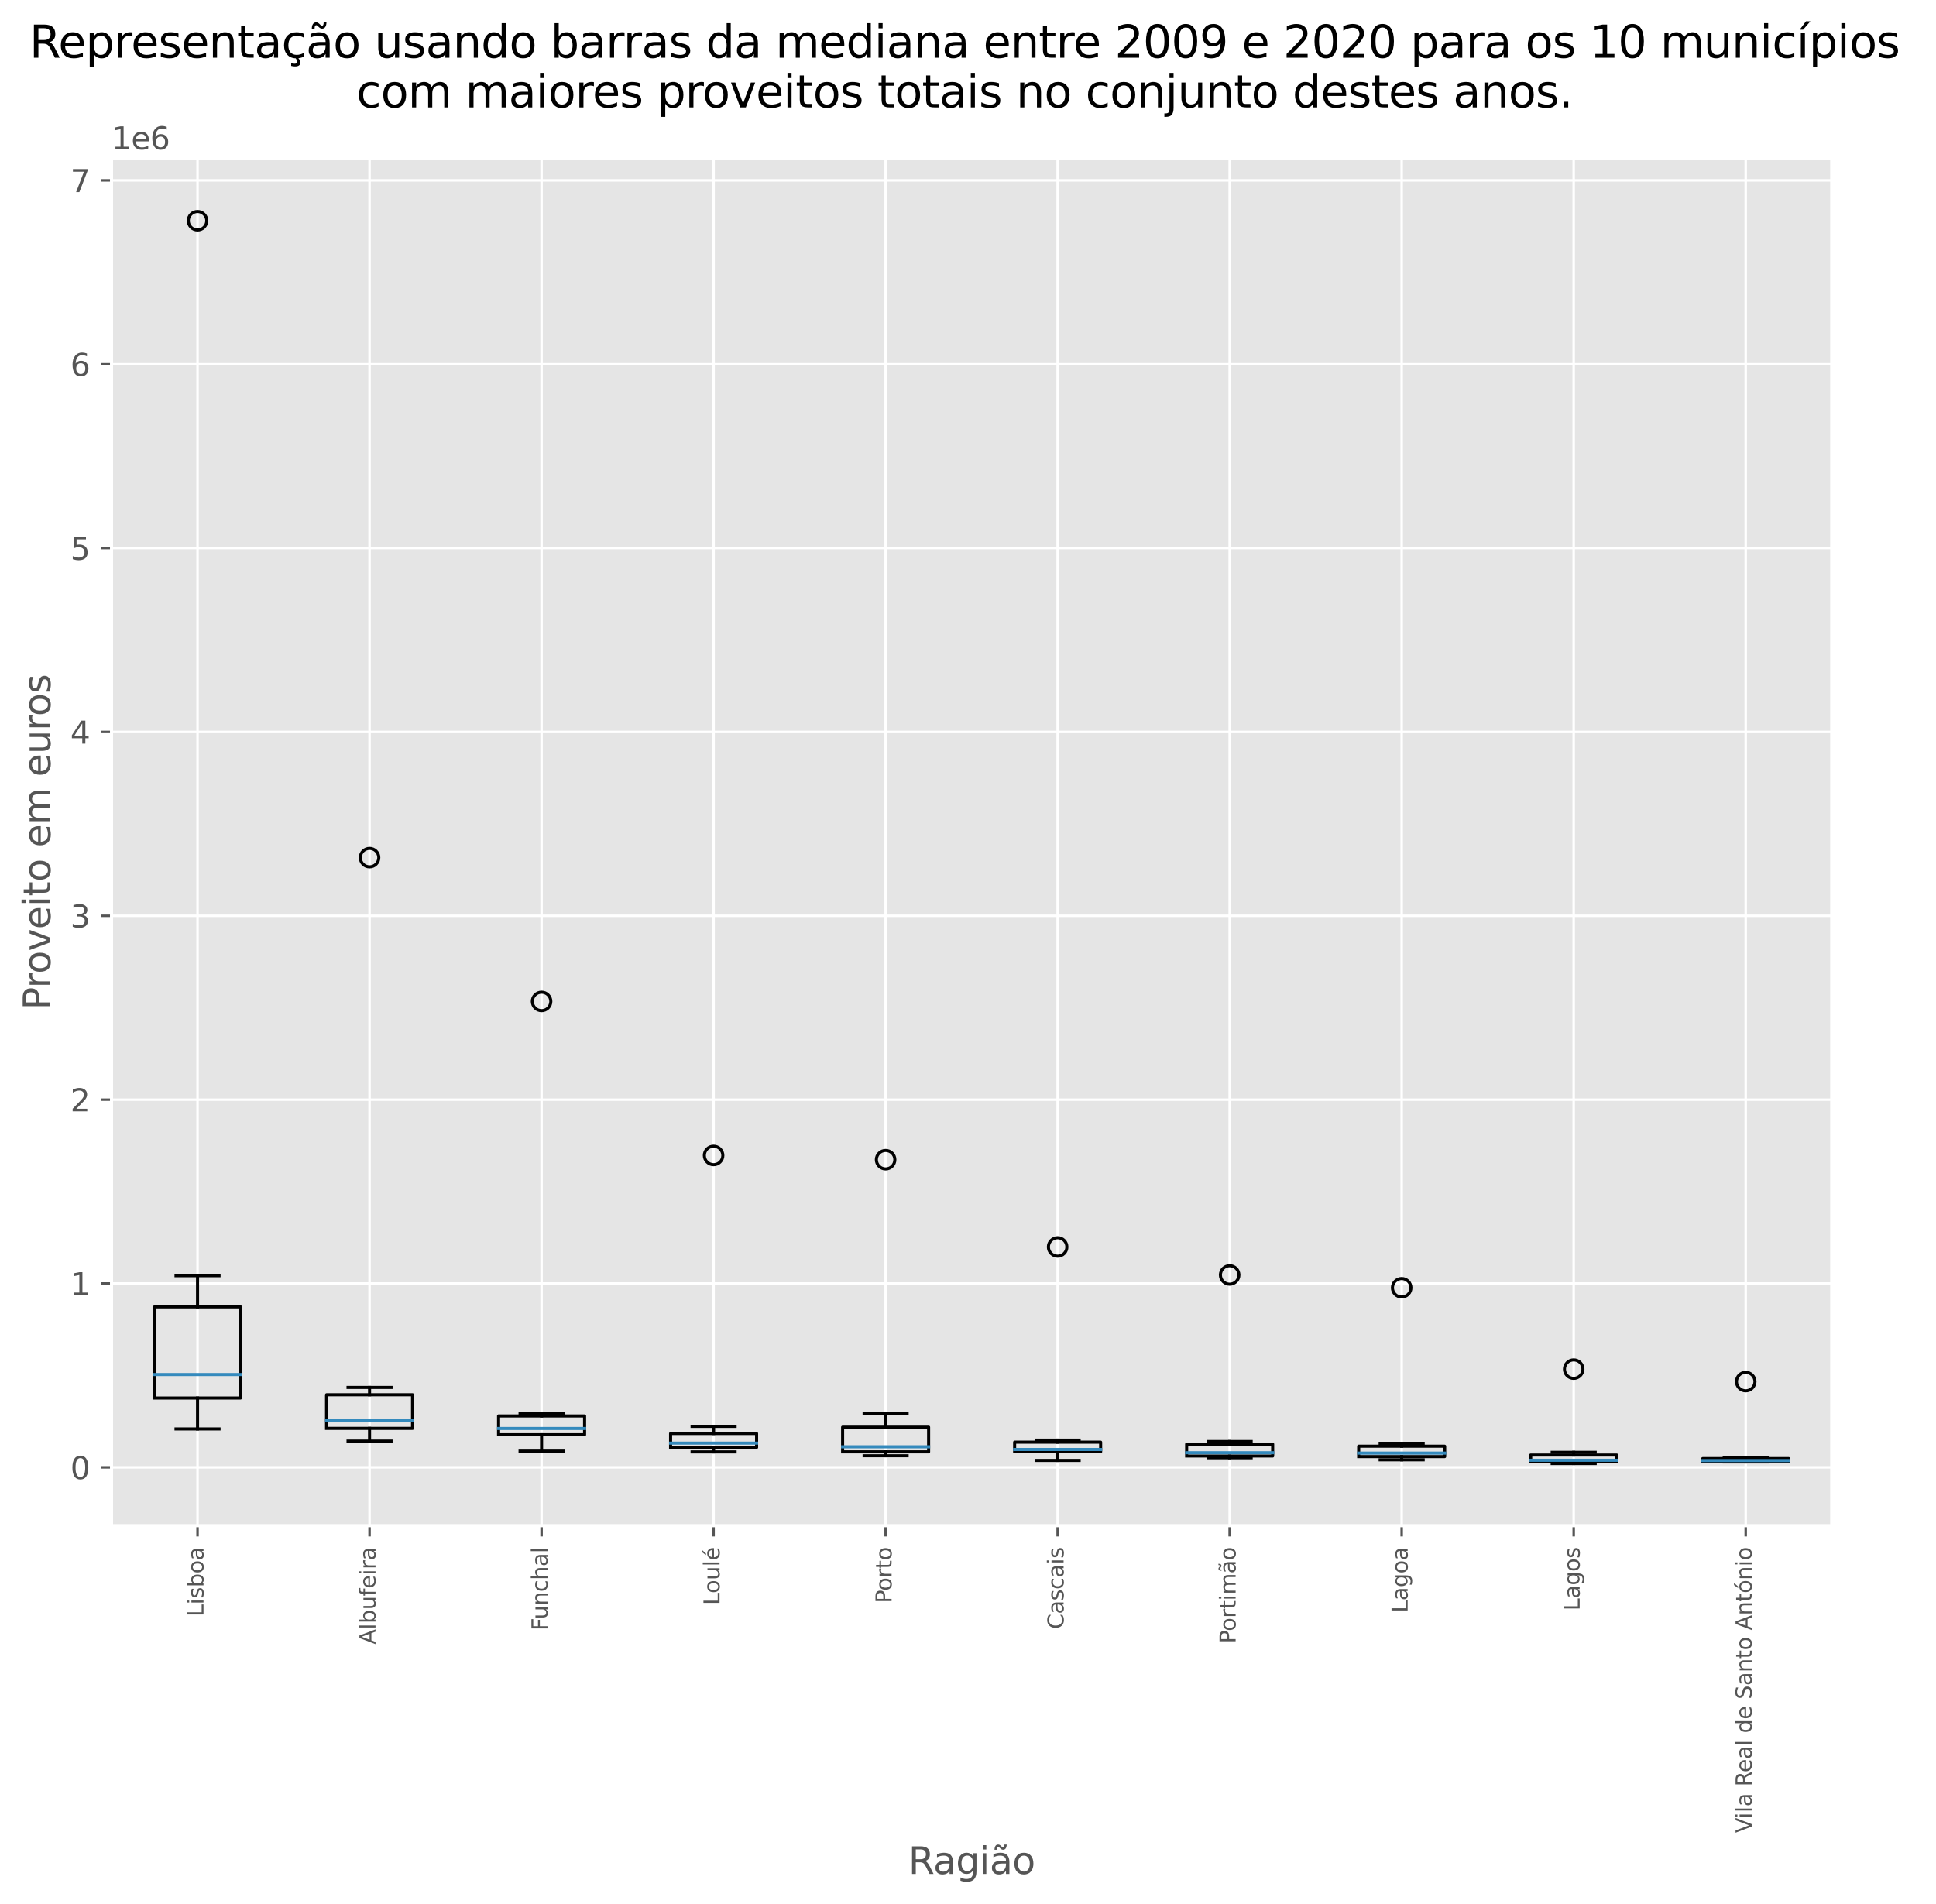 <?xml version="1.0" encoding="utf-8" standalone="no"?>
<!DOCTYPE svg PUBLIC "-//W3C//DTD SVG 1.1//EN"
  "http://www.w3.org/Graphics/SVG/1.1/DTD/svg11.dtd">
<svg xmlns:xlink="http://www.w3.org/1999/xlink" width="627.999pt" height="617.643pt" viewBox="0 0 627.999 617.643" xmlns="http://www.w3.org/2000/svg" version="1.1">
 <defs>
  <style type="text/css">*{stroke-linejoin: round; stroke-linecap: butt}</style>
 </defs>
 <g id="figure_1">
  <g id="patch_1">
   <path d="M 0 617.643 
L 627.999 617.643 
L 627.999 0 
L 0 0 
z
" style="fill: #ffffff"/>
  </g>
  <g id="axes_1">
   <g id="patch_2">
    <path d="M 36.176 494.961 
L 594.176 494.961 
L 594.176 51.441 
L 36.176 51.441 
z
" style="fill: #e5e5e5"/>
   </g>
   <g id="matplotlib.axis_1">
    <g id="xtick_1">
     <g id="line2d_1">
      <path d="M 64.076 494.961 
L 64.076 51.441 
" clip-path="url(#pe9a218d46b)" style="fill: none; stroke: #ffffff; stroke-width: 0.8; stroke-linecap: square"/>
     </g>
     <g id="line2d_2">
      <defs>
       <path id="m01d64baefa" d="M 0 0 
L 0 3.5 
" style="stroke: #555555; stroke-width: 0.8"/>
      </defs>
      <g>
       <use xlink:href="#m01d64baefa" x="64.076" y="494.961" style="fill: #555555; stroke: #555555; stroke-width: 0.8"/>
      </g>
     </g>
     <g id="text_1">
      <!-- Lisboa -->
      <g style="fill: #555555" transform="translate(66.008 524.469) rotate(-90) scale(0.07 -0.07)">
       <defs>
        <path id="DejaVuSans-4c" d="M 628 4666 
L 1259 4666 
L 1259 531 
L 3531 531 
L 3531 0 
L 628 0 
L 628 4666 
z
" transform="scale(0.016)"/>
        <path id="DejaVuSans-69" d="M 603 3500 
L 1178 3500 
L 1178 0 
L 603 0 
L 603 3500 
z
M 603 4863 
L 1178 4863 
L 1178 4134 
L 603 4134 
L 603 4863 
z
" transform="scale(0.016)"/>
        <path id="DejaVuSans-73" d="M 2834 3397 
L 2834 2853 
Q 2591 2978 2328 3040 
Q 2066 3103 1784 3103 
Q 1356 3103 1142 2972 
Q 928 2841 928 2578 
Q 928 2378 1081 2264 
Q 1234 2150 1697 2047 
L 1894 2003 
Q 2506 1872 2764 1633 
Q 3022 1394 3022 966 
Q 3022 478 2636 193 
Q 2250 -91 1575 -91 
Q 1294 -91 989 -36 
Q 684 19 347 128 
L 347 722 
Q 666 556 975 473 
Q 1284 391 1588 391 
Q 1994 391 2212 530 
Q 2431 669 2431 922 
Q 2431 1156 2273 1281 
Q 2116 1406 1581 1522 
L 1381 1569 
Q 847 1681 609 1914 
Q 372 2147 372 2553 
Q 372 3047 722 3315 
Q 1072 3584 1716 3584 
Q 2034 3584 2315 3537 
Q 2597 3491 2834 3397 
z
" transform="scale(0.016)"/>
        <path id="DejaVuSans-62" d="M 3116 1747 
Q 3116 2381 2855 2742 
Q 2594 3103 2138 3103 
Q 1681 3103 1420 2742 
Q 1159 2381 1159 1747 
Q 1159 1113 1420 752 
Q 1681 391 2138 391 
Q 2594 391 2855 752 
Q 3116 1113 3116 1747 
z
M 1159 2969 
Q 1341 3281 1617 3432 
Q 1894 3584 2278 3584 
Q 2916 3584 3314 3078 
Q 3713 2572 3713 1747 
Q 3713 922 3314 415 
Q 2916 -91 2278 -91 
Q 1894 -91 1617 61 
Q 1341 213 1159 525 
L 1159 0 
L 581 0 
L 581 4863 
L 1159 4863 
L 1159 2969 
z
" transform="scale(0.016)"/>
        <path id="DejaVuSans-6f" d="M 1959 3097 
Q 1497 3097 1228 2736 
Q 959 2375 959 1747 
Q 959 1119 1226 758 
Q 1494 397 1959 397 
Q 2419 397 2687 759 
Q 2956 1122 2956 1747 
Q 2956 2369 2687 2733 
Q 2419 3097 1959 3097 
z
M 1959 3584 
Q 2709 3584 3137 3096 
Q 3566 2609 3566 1747 
Q 3566 888 3137 398 
Q 2709 -91 1959 -91 
Q 1206 -91 779 398 
Q 353 888 353 1747 
Q 353 2609 779 3096 
Q 1206 3584 1959 3584 
z
" transform="scale(0.016)"/>
        <path id="DejaVuSans-61" d="M 2194 1759 
Q 1497 1759 1228 1600 
Q 959 1441 959 1056 
Q 959 750 1161 570 
Q 1363 391 1709 391 
Q 2188 391 2477 730 
Q 2766 1069 2766 1631 
L 2766 1759 
L 2194 1759 
z
M 3341 1997 
L 3341 0 
L 2766 0 
L 2766 531 
Q 2569 213 2275 61 
Q 1981 -91 1556 -91 
Q 1019 -91 701 211 
Q 384 513 384 1019 
Q 384 1609 779 1909 
Q 1175 2209 1959 2209 
L 2766 2209 
L 2766 2266 
Q 2766 2663 2505 2880 
Q 2244 3097 1772 3097 
Q 1472 3097 1187 3025 
Q 903 2953 641 2809 
L 641 3341 
Q 956 3463 1253 3523 
Q 1550 3584 1831 3584 
Q 2591 3584 2966 3190 
Q 3341 2797 3341 1997 
z
" transform="scale(0.016)"/>
       </defs>
       <use xlink:href="#DejaVuSans-4c"/>
       <use xlink:href="#DejaVuSans-69" x="55.713"/>
       <use xlink:href="#DejaVuSans-73" x="83.496"/>
       <use xlink:href="#DejaVuSans-62" x="135.596"/>
       <use xlink:href="#DejaVuSans-6f" x="199.072"/>
       <use xlink:href="#DejaVuSans-61" x="260.254"/>
      </g>
     </g>
    </g>
    <g id="xtick_2">
     <g id="line2d_3">
      <path d="M 119.876 494.961 
L 119.876 51.441 
" clip-path="url(#pe9a218d46b)" style="fill: none; stroke: #ffffff; stroke-width: 0.8; stroke-linecap: square"/>
     </g>
     <g id="line2d_4">
      <g>
       <use xlink:href="#m01d64baefa" x="119.876" y="494.961" style="fill: #555555; stroke: #555555; stroke-width: 0.8"/>
      </g>
     </g>
     <g id="text_2">
      <!-- Albufeira -->
      <g style="fill: #555555" transform="translate(121.808 533.458) rotate(-90) scale(0.07 -0.07)">
       <defs>
        <path id="DejaVuSans-41" d="M 2188 4044 
L 1331 1722 
L 3047 1722 
L 2188 4044 
z
M 1831 4666 
L 2547 4666 
L 4325 0 
L 3669 0 
L 3244 1197 
L 1141 1197 
L 716 0 
L 50 0 
L 1831 4666 
z
" transform="scale(0.016)"/>
        <path id="DejaVuSans-6c" d="M 603 4863 
L 1178 4863 
L 1178 0 
L 603 0 
L 603 4863 
z
" transform="scale(0.016)"/>
        <path id="DejaVuSans-75" d="M 544 1381 
L 544 3500 
L 1119 3500 
L 1119 1403 
Q 1119 906 1312 657 
Q 1506 409 1894 409 
Q 2359 409 2629 706 
Q 2900 1003 2900 1516 
L 2900 3500 
L 3475 3500 
L 3475 0 
L 2900 0 
L 2900 538 
Q 2691 219 2414 64 
Q 2138 -91 1772 -91 
Q 1169 -91 856 284 
Q 544 659 544 1381 
z
M 1991 3584 
L 1991 3584 
z
" transform="scale(0.016)"/>
        <path id="DejaVuSans-66" d="M 2375 4863 
L 2375 4384 
L 1825 4384 
Q 1516 4384 1395 4259 
Q 1275 4134 1275 3809 
L 1275 3500 
L 2222 3500 
L 2222 3053 
L 1275 3053 
L 1275 0 
L 697 0 
L 697 3053 
L 147 3053 
L 147 3500 
L 697 3500 
L 697 3744 
Q 697 4328 969 4595 
Q 1241 4863 1831 4863 
L 2375 4863 
z
" transform="scale(0.016)"/>
        <path id="DejaVuSans-65" d="M 3597 1894 
L 3597 1613 
L 953 1613 
Q 991 1019 1311 708 
Q 1631 397 2203 397 
Q 2534 397 2845 478 
Q 3156 559 3463 722 
L 3463 178 
Q 3153 47 2828 -22 
Q 2503 -91 2169 -91 
Q 1331 -91 842 396 
Q 353 884 353 1716 
Q 353 2575 817 3079 
Q 1281 3584 2069 3584 
Q 2775 3584 3186 3129 
Q 3597 2675 3597 1894 
z
M 3022 2063 
Q 3016 2534 2758 2815 
Q 2500 3097 2075 3097 
Q 1594 3097 1305 2825 
Q 1016 2553 972 2059 
L 3022 2063 
z
" transform="scale(0.016)"/>
        <path id="DejaVuSans-72" d="M 2631 2963 
Q 2534 3019 2420 3045 
Q 2306 3072 2169 3072 
Q 1681 3072 1420 2755 
Q 1159 2438 1159 1844 
L 1159 0 
L 581 0 
L 581 3500 
L 1159 3500 
L 1159 2956 
Q 1341 3275 1631 3429 
Q 1922 3584 2338 3584 
Q 2397 3584 2469 3576 
Q 2541 3569 2628 3553 
L 2631 2963 
z
" transform="scale(0.016)"/>
       </defs>
       <use xlink:href="#DejaVuSans-41"/>
       <use xlink:href="#DejaVuSans-6c" x="68.408"/>
       <use xlink:href="#DejaVuSans-62" x="96.191"/>
       <use xlink:href="#DejaVuSans-75" x="159.668"/>
       <use xlink:href="#DejaVuSans-66" x="223.047"/>
       <use xlink:href="#DejaVuSans-65" x="258.252"/>
       <use xlink:href="#DejaVuSans-69" x="319.775"/>
       <use xlink:href="#DejaVuSans-72" x="347.559"/>
       <use xlink:href="#DejaVuSans-61" x="388.672"/>
      </g>
     </g>
    </g>
    <g id="xtick_3">
     <g id="line2d_5">
      <path d="M 175.676 494.961 
L 175.676 51.441 
" clip-path="url(#pe9a218d46b)" style="fill: none; stroke: #ffffff; stroke-width: 0.8; stroke-linecap: square"/>
     </g>
     <g id="line2d_6">
      <g>
       <use xlink:href="#m01d64baefa" x="175.676" y="494.961" style="fill: #555555; stroke: #555555; stroke-width: 0.8"/>
      </g>
     </g>
     <g id="text_3">
      <!-- Funchal -->
      <g style="fill: #555555" transform="translate(177.608 528.994) rotate(-90) scale(0.07 -0.07)">
       <defs>
        <path id="DejaVuSans-46" d="M 628 4666 
L 3309 4666 
L 3309 4134 
L 1259 4134 
L 1259 2759 
L 3109 2759 
L 3109 2228 
L 1259 2228 
L 1259 0 
L 628 0 
L 628 4666 
z
" transform="scale(0.016)"/>
        <path id="DejaVuSans-6e" d="M 3513 2113 
L 3513 0 
L 2938 0 
L 2938 2094 
Q 2938 2591 2744 2837 
Q 2550 3084 2163 3084 
Q 1697 3084 1428 2787 
Q 1159 2491 1159 1978 
L 1159 0 
L 581 0 
L 581 3500 
L 1159 3500 
L 1159 2956 
Q 1366 3272 1645 3428 
Q 1925 3584 2291 3584 
Q 2894 3584 3203 3211 
Q 3513 2838 3513 2113 
z
" transform="scale(0.016)"/>
        <path id="DejaVuSans-63" d="M 3122 3366 
L 3122 2828 
Q 2878 2963 2633 3030 
Q 2388 3097 2138 3097 
Q 1578 3097 1268 2742 
Q 959 2388 959 1747 
Q 959 1106 1268 751 
Q 1578 397 2138 397 
Q 2388 397 2633 464 
Q 2878 531 3122 666 
L 3122 134 
Q 2881 22 2623 -34 
Q 2366 -91 2075 -91 
Q 1284 -91 818 406 
Q 353 903 353 1747 
Q 353 2603 823 3093 
Q 1294 3584 2113 3584 
Q 2378 3584 2631 3529 
Q 2884 3475 3122 3366 
z
" transform="scale(0.016)"/>
        <path id="DejaVuSans-68" d="M 3513 2113 
L 3513 0 
L 2938 0 
L 2938 2094 
Q 2938 2591 2744 2837 
Q 2550 3084 2163 3084 
Q 1697 3084 1428 2787 
Q 1159 2491 1159 1978 
L 1159 0 
L 581 0 
L 581 4863 
L 1159 4863 
L 1159 2956 
Q 1366 3272 1645 3428 
Q 1925 3584 2291 3584 
Q 2894 3584 3203 3211 
Q 3513 2838 3513 2113 
z
" transform="scale(0.016)"/>
       </defs>
       <use xlink:href="#DejaVuSans-46"/>
       <use xlink:href="#DejaVuSans-75" x="52.02"/>
       <use xlink:href="#DejaVuSans-6e" x="115.398"/>
       <use xlink:href="#DejaVuSans-63" x="178.777"/>
       <use xlink:href="#DejaVuSans-68" x="233.758"/>
       <use xlink:href="#DejaVuSans-61" x="297.137"/>
       <use xlink:href="#DejaVuSans-6c" x="358.416"/>
      </g>
     </g>
    </g>
    <g id="xtick_4">
     <g id="line2d_7">
      <path d="M 231.476 494.961 
L 231.476 51.441 
" clip-path="url(#pe9a218d46b)" style="fill: none; stroke: #ffffff; stroke-width: 0.8; stroke-linecap: square"/>
     </g>
     <g id="line2d_8">
      <g>
       <use xlink:href="#m01d64baefa" x="231.476" y="494.961" style="fill: #555555; stroke: #555555; stroke-width: 0.8"/>
      </g>
     </g>
     <g id="text_4">
      <!-- Loulé -->
      <g style="fill: #555555" transform="translate(233.408 520.71) rotate(-90) scale(0.07 -0.07)">
       <defs>
        <path id="DejaVuSans-e9" d="M 3597 1894 
L 3597 1613 
L 953 1613 
Q 991 1019 1311 708 
Q 1631 397 2203 397 
Q 2534 397 2845 478 
Q 3156 559 3463 722 
L 3463 178 
Q 3153 47 2828 -22 
Q 2503 -91 2169 -91 
Q 1331 -91 842 396 
Q 353 884 353 1716 
Q 353 2575 817 3079 
Q 1281 3584 2069 3584 
Q 2775 3584 3186 3129 
Q 3597 2675 3597 1894 
z
M 3022 2063 
Q 3016 2534 2758 2815 
Q 2500 3097 2075 3097 
Q 1594 3097 1305 2825 
Q 1016 2553 972 2059 
L 3022 2063 
z
M 2466 5119 
L 3088 5119 
L 2070 3944 
L 1591 3944 
L 2466 5119 
z
" transform="scale(0.016)"/>
       </defs>
       <use xlink:href="#DejaVuSans-4c"/>
       <use xlink:href="#DejaVuSans-6f" x="53.963"/>
       <use xlink:href="#DejaVuSans-75" x="115.145"/>
       <use xlink:href="#DejaVuSans-6c" x="178.523"/>
       <use xlink:href="#DejaVuSans-e9" x="206.307"/>
      </g>
     </g>
    </g>
    <g id="xtick_5">
     <g id="line2d_9">
      <path d="M 287.276 494.961 
L 287.276 51.441 
" clip-path="url(#pe9a218d46b)" style="fill: none; stroke: #ffffff; stroke-width: 0.8; stroke-linecap: square"/>
     </g>
     <g id="line2d_10">
      <g>
       <use xlink:href="#m01d64baefa" x="287.276" y="494.961" style="fill: #555555; stroke: #555555; stroke-width: 0.8"/>
      </g>
     </g>
     <g id="text_5">
      <!-- Porto -->
      <g style="fill: #555555" transform="translate(289.208 520.116) rotate(-90) scale(0.07 -0.07)">
       <defs>
        <path id="DejaVuSans-50" d="M 1259 4147 
L 1259 2394 
L 2053 2394 
Q 2494 2394 2734 2622 
Q 2975 2850 2975 3272 
Q 2975 3691 2734 3919 
Q 2494 4147 2053 4147 
L 1259 4147 
z
M 628 4666 
L 2053 4666 
Q 2838 4666 3239 4311 
Q 3641 3956 3641 3272 
Q 3641 2581 3239 2228 
Q 2838 1875 2053 1875 
L 1259 1875 
L 1259 0 
L 628 0 
L 628 4666 
z
" transform="scale(0.016)"/>
        <path id="DejaVuSans-74" d="M 1172 4494 
L 1172 3500 
L 2356 3500 
L 2356 3053 
L 1172 3053 
L 1172 1153 
Q 1172 725 1289 603 
Q 1406 481 1766 481 
L 2356 481 
L 2356 0 
L 1766 0 
Q 1100 0 847 248 
Q 594 497 594 1153 
L 594 3053 
L 172 3053 
L 172 3500 
L 594 3500 
L 594 4494 
L 1172 4494 
z
" transform="scale(0.016)"/>
       </defs>
       <use xlink:href="#DejaVuSans-50"/>
       <use xlink:href="#DejaVuSans-6f" x="56.678"/>
       <use xlink:href="#DejaVuSans-72" x="117.859"/>
       <use xlink:href="#DejaVuSans-74" x="158.973"/>
       <use xlink:href="#DejaVuSans-6f" x="198.182"/>
      </g>
     </g>
    </g>
    <g id="xtick_6">
     <g id="line2d_11">
      <path d="M 343.076 494.961 
L 343.076 51.441 
" clip-path="url(#pe9a218d46b)" style="fill: none; stroke: #ffffff; stroke-width: 0.8; stroke-linecap: square"/>
     </g>
     <g id="line2d_12">
      <g>
       <use xlink:href="#m01d64baefa" x="343.076" y="494.961" style="fill: #555555; stroke: #555555; stroke-width: 0.8"/>
      </g>
     </g>
     <g id="text_6">
      <!-- Cascais -->
      <g style="fill: #555555" transform="translate(345.008 528.515) rotate(-90) scale(0.07 -0.07)">
       <defs>
        <path id="DejaVuSans-43" d="M 4122 4306 
L 4122 3641 
Q 3803 3938 3442 4084 
Q 3081 4231 2675 4231 
Q 1875 4231 1450 3742 
Q 1025 3253 1025 2328 
Q 1025 1406 1450 917 
Q 1875 428 2675 428 
Q 3081 428 3442 575 
Q 3803 722 4122 1019 
L 4122 359 
Q 3791 134 3420 21 
Q 3050 -91 2638 -91 
Q 1578 -91 968 557 
Q 359 1206 359 2328 
Q 359 3453 968 4101 
Q 1578 4750 2638 4750 
Q 3056 4750 3426 4639 
Q 3797 4528 4122 4306 
z
" transform="scale(0.016)"/>
       </defs>
       <use xlink:href="#DejaVuSans-43"/>
       <use xlink:href="#DejaVuSans-61" x="69.824"/>
       <use xlink:href="#DejaVuSans-73" x="131.104"/>
       <use xlink:href="#DejaVuSans-63" x="183.203"/>
       <use xlink:href="#DejaVuSans-61" x="238.184"/>
       <use xlink:href="#DejaVuSans-69" x="299.463"/>
       <use xlink:href="#DejaVuSans-73" x="327.246"/>
      </g>
     </g>
    </g>
    <g id="xtick_7">
     <g id="line2d_13">
      <path d="M 398.876 494.961 
L 398.876 51.441 
" clip-path="url(#pe9a218d46b)" style="fill: none; stroke: #ffffff; stroke-width: 0.8; stroke-linecap: square"/>
     </g>
     <g id="line2d_14">
      <g>
       <use xlink:href="#m01d64baefa" x="398.876" y="494.961" style="fill: #555555; stroke: #555555; stroke-width: 0.8"/>
      </g>
     </g>
     <g id="text_7">
      <!-- Portimão -->
      <g style="fill: #555555" transform="translate(400.808 533.169) rotate(-90) scale(0.07 -0.07)">
       <defs>
        <path id="DejaVuSans-6d" d="M 3328 2828 
Q 3544 3216 3844 3400 
Q 4144 3584 4550 3584 
Q 5097 3584 5394 3201 
Q 5691 2819 5691 2113 
L 5691 0 
L 5113 0 
L 5113 2094 
Q 5113 2597 4934 2840 
Q 4756 3084 4391 3084 
Q 3944 3084 3684 2787 
Q 3425 2491 3425 1978 
L 3425 0 
L 2847 0 
L 2847 2094 
Q 2847 2600 2669 2842 
Q 2491 3084 2119 3084 
Q 1678 3084 1418 2786 
Q 1159 2488 1159 1978 
L 1159 0 
L 581 0 
L 581 3500 
L 1159 3500 
L 1159 2956 
Q 1356 3278 1631 3431 
Q 1906 3584 2284 3584 
Q 2666 3584 2933 3390 
Q 3200 3197 3328 2828 
z
" transform="scale(0.016)"/>
        <path id="DejaVuSans-e3" d="M 2194 1759 
Q 1497 1759 1228 1600 
Q 959 1441 959 1056 
Q 959 750 1161 570 
Q 1363 391 1709 391 
Q 2188 391 2477 730 
Q 2766 1069 2766 1631 
L 2766 1759 
L 2194 1759 
z
M 3341 1997 
L 3341 0 
L 2766 0 
L 2766 531 
Q 2569 213 2275 61 
Q 1981 -91 1556 -91 
Q 1019 -91 701 211 
Q 384 513 384 1019 
Q 384 1609 779 1909 
Q 1175 2209 1959 2209 
L 2766 2209 
L 2766 2266 
Q 2766 2663 2505 2880 
Q 2244 3097 1772 3097 
Q 1472 3097 1187 3025 
Q 903 2953 641 2809 
L 641 3341 
Q 956 3463 1253 3523 
Q 1550 3584 1831 3584 
Q 2591 3584 2966 3190 
Q 3341 2797 3341 1997 
z
M 1844 4281 
L 1665 4453 
Q 1597 4516 1545 4545 
Q 1494 4575 1453 4575 
Q 1334 4575 1278 4461 
Q 1222 4347 1215 4091 
L 825 4091 
Q 831 4513 990 4742 
Q 1150 4972 1434 4972 
Q 1553 4972 1653 4928 
Q 1753 4884 1869 4781 
L 2047 4609 
Q 2115 4547 2167 4517 
Q 2219 4488 2259 4488 
Q 2378 4488 2434 4602 
Q 2490 4716 2497 4972 
L 2887 4972 
Q 2881 4550 2721 4320 
Q 2562 4091 2278 4091 
Q 2159 4091 2059 4134 
Q 1959 4178 1844 4281 
z
" transform="scale(0.016)"/>
       </defs>
       <use xlink:href="#DejaVuSans-50"/>
       <use xlink:href="#DejaVuSans-6f" x="56.678"/>
       <use xlink:href="#DejaVuSans-72" x="117.859"/>
       <use xlink:href="#DejaVuSans-74" x="158.973"/>
       <use xlink:href="#DejaVuSans-69" x="198.182"/>
       <use xlink:href="#DejaVuSans-6d" x="225.965"/>
       <use xlink:href="#DejaVuSans-e3" x="323.377"/>
       <use xlink:href="#DejaVuSans-6f" x="384.656"/>
      </g>
     </g>
    </g>
    <g id="xtick_8">
     <g id="line2d_15">
      <path d="M 454.676 494.961 
L 454.676 51.441 
" clip-path="url(#pe9a218d46b)" style="fill: none; stroke: #ffffff; stroke-width: 0.8; stroke-linecap: square"/>
     </g>
     <g id="line2d_16">
      <g>
       <use xlink:href="#m01d64baefa" x="454.676" y="494.961" style="fill: #555555; stroke: #555555; stroke-width: 0.8"/>
      </g>
     </g>
     <g id="text_8">
      <!-- Lagoa -->
      <g style="fill: #555555" transform="translate(456.608 523.168) rotate(-90) scale(0.07 -0.07)">
       <defs>
        <path id="DejaVuSans-67" d="M 2906 1791 
Q 2906 2416 2648 2759 
Q 2391 3103 1925 3103 
Q 1463 3103 1205 2759 
Q 947 2416 947 1791 
Q 947 1169 1205 825 
Q 1463 481 1925 481 
Q 2391 481 2648 825 
Q 2906 1169 2906 1791 
z
M 3481 434 
Q 3481 -459 3084 -895 
Q 2688 -1331 1869 -1331 
Q 1566 -1331 1297 -1286 
Q 1028 -1241 775 -1147 
L 775 -588 
Q 1028 -725 1275 -790 
Q 1522 -856 1778 -856 
Q 2344 -856 2625 -561 
Q 2906 -266 2906 331 
L 2906 616 
Q 2728 306 2450 153 
Q 2172 0 1784 0 
Q 1141 0 747 490 
Q 353 981 353 1791 
Q 353 2603 747 3093 
Q 1141 3584 1784 3584 
Q 2172 3584 2450 3431 
Q 2728 3278 2906 2969 
L 2906 3500 
L 3481 3500 
L 3481 434 
z
" transform="scale(0.016)"/>
       </defs>
       <use xlink:href="#DejaVuSans-4c"/>
       <use xlink:href="#DejaVuSans-61" x="55.713"/>
       <use xlink:href="#DejaVuSans-67" x="116.992"/>
       <use xlink:href="#DejaVuSans-6f" x="180.469"/>
       <use xlink:href="#DejaVuSans-61" x="241.65"/>
      </g>
     </g>
    </g>
    <g id="xtick_9">
     <g id="line2d_17">
      <path d="M 510.476 494.961 
L 510.476 51.441 
" clip-path="url(#pe9a218d46b)" style="fill: none; stroke: #ffffff; stroke-width: 0.8; stroke-linecap: square"/>
     </g>
     <g id="line2d_18">
      <g>
       <use xlink:href="#m01d64baefa" x="510.476" y="494.961" style="fill: #555555; stroke: #555555; stroke-width: 0.8"/>
      </g>
     </g>
     <g id="text_9">
      <!-- Lagos -->
      <g style="fill: #555555" transform="translate(512.408 522.525) rotate(-90) scale(0.07 -0.07)">
       <use xlink:href="#DejaVuSans-4c"/>
       <use xlink:href="#DejaVuSans-61" x="55.713"/>
       <use xlink:href="#DejaVuSans-67" x="116.992"/>
       <use xlink:href="#DejaVuSans-6f" x="180.469"/>
       <use xlink:href="#DejaVuSans-73" x="241.65"/>
      </g>
     </g>
    </g>
    <g id="xtick_10">
     <g id="line2d_19">
      <path d="M 566.276 494.961 
L 566.276 51.441 
" clip-path="url(#pe9a218d46b)" style="fill: none; stroke: #ffffff; stroke-width: 0.8; stroke-linecap: square"/>
     </g>
     <g id="line2d_20">
      <g>
       <use xlink:href="#m01d64baefa" x="566.276" y="494.961" style="fill: #555555; stroke: #555555; stroke-width: 0.8"/>
      </g>
     </g>
     <g id="text_10">
      <!-- Vila Real de Santo António -->
      <g style="fill: #555555" transform="translate(568.208 594.625) rotate(-90) scale(0.07 -0.07)">
       <defs>
        <path id="DejaVuSans-56" d="M 1831 0 
L 50 4666 
L 709 4666 
L 2188 738 
L 3669 4666 
L 4325 4666 
L 2547 0 
L 1831 0 
z
" transform="scale(0.016)"/>
        <path id="DejaVuSans-20" transform="scale(0.016)"/>
        <path id="DejaVuSans-52" d="M 2841 2188 
Q 3044 2119 3236 1894 
Q 3428 1669 3622 1275 
L 4263 0 
L 3584 0 
L 2988 1197 
Q 2756 1666 2539 1819 
Q 2322 1972 1947 1972 
L 1259 1972 
L 1259 0 
L 628 0 
L 628 4666 
L 2053 4666 
Q 2853 4666 3247 4331 
Q 3641 3997 3641 3322 
Q 3641 2881 3436 2590 
Q 3231 2300 2841 2188 
z
M 1259 4147 
L 1259 2491 
L 2053 2491 
Q 2509 2491 2742 2702 
Q 2975 2913 2975 3322 
Q 2975 3731 2742 3939 
Q 2509 4147 2053 4147 
L 1259 4147 
z
" transform="scale(0.016)"/>
        <path id="DejaVuSans-64" d="M 2906 2969 
L 2906 4863 
L 3481 4863 
L 3481 0 
L 2906 0 
L 2906 525 
Q 2725 213 2448 61 
Q 2172 -91 1784 -91 
Q 1150 -91 751 415 
Q 353 922 353 1747 
Q 353 2572 751 3078 
Q 1150 3584 1784 3584 
Q 2172 3584 2448 3432 
Q 2725 3281 2906 2969 
z
M 947 1747 
Q 947 1113 1208 752 
Q 1469 391 1925 391 
Q 2381 391 2643 752 
Q 2906 1113 2906 1747 
Q 2906 2381 2643 2742 
Q 2381 3103 1925 3103 
Q 1469 3103 1208 2742 
Q 947 2381 947 1747 
z
" transform="scale(0.016)"/>
        <path id="DejaVuSans-53" d="M 3425 4513 
L 3425 3897 
Q 3066 4069 2747 4153 
Q 2428 4238 2131 4238 
Q 1616 4238 1336 4038 
Q 1056 3838 1056 3469 
Q 1056 3159 1242 3001 
Q 1428 2844 1947 2747 
L 2328 2669 
Q 3034 2534 3370 2195 
Q 3706 1856 3706 1288 
Q 3706 609 3251 259 
Q 2797 -91 1919 -91 
Q 1588 -91 1214 -16 
Q 841 59 441 206 
L 441 856 
Q 825 641 1194 531 
Q 1563 422 1919 422 
Q 2459 422 2753 634 
Q 3047 847 3047 1241 
Q 3047 1584 2836 1778 
Q 2625 1972 2144 2069 
L 1759 2144 
Q 1053 2284 737 2584 
Q 422 2884 422 3419 
Q 422 4038 858 4394 
Q 1294 4750 2059 4750 
Q 2388 4750 2728 4690 
Q 3069 4631 3425 4513 
z
" transform="scale(0.016)"/>
        <path id="DejaVuSans-f3" d="M 1959 3097 
Q 1497 3097 1228 2736 
Q 959 2375 959 1747 
Q 959 1119 1226 758 
Q 1494 397 1959 397 
Q 2419 397 2687 759 
Q 2956 1122 2956 1747 
Q 2956 2369 2687 2733 
Q 2419 3097 1959 3097 
z
M 1959 3584 
Q 2709 3584 3137 3096 
Q 3566 2609 3566 1747 
Q 3566 888 3137 398 
Q 2709 -91 1959 -91 
Q 1206 -91 779 398 
Q 353 888 353 1747 
Q 353 2609 779 3096 
Q 1206 3584 1959 3584 
z
M 2394 5119 
L 3016 5119 
L 1998 3944 
L 1519 3944 
L 2394 5119 
z
" transform="scale(0.016)"/>
       </defs>
       <use xlink:href="#DejaVuSans-56"/>
       <use xlink:href="#DejaVuSans-69" x="66.158"/>
       <use xlink:href="#DejaVuSans-6c" x="93.941"/>
       <use xlink:href="#DejaVuSans-61" x="121.725"/>
       <use xlink:href="#DejaVuSans-20" x="183.004"/>
       <use xlink:href="#DejaVuSans-52" x="214.791"/>
       <use xlink:href="#DejaVuSans-65" x="279.773"/>
       <use xlink:href="#DejaVuSans-61" x="341.297"/>
       <use xlink:href="#DejaVuSans-6c" x="402.576"/>
       <use xlink:href="#DejaVuSans-20" x="430.359"/>
       <use xlink:href="#DejaVuSans-64" x="462.146"/>
       <use xlink:href="#DejaVuSans-65" x="525.623"/>
       <use xlink:href="#DejaVuSans-20" x="587.146"/>
       <use xlink:href="#DejaVuSans-53" x="618.934"/>
       <use xlink:href="#DejaVuSans-61" x="682.41"/>
       <use xlink:href="#DejaVuSans-6e" x="743.689"/>
       <use xlink:href="#DejaVuSans-74" x="807.068"/>
       <use xlink:href="#DejaVuSans-6f" x="846.277"/>
       <use xlink:href="#DejaVuSans-20" x="907.459"/>
       <use xlink:href="#DejaVuSans-41" x="939.246"/>
       <use xlink:href="#DejaVuSans-6e" x="1007.654"/>
       <use xlink:href="#DejaVuSans-74" x="1071.033"/>
       <use xlink:href="#DejaVuSans-f3" x="1110.242"/>
       <use xlink:href="#DejaVuSans-6e" x="1171.424"/>
       <use xlink:href="#DejaVuSans-69" x="1234.803"/>
       <use xlink:href="#DejaVuSans-6f" x="1262.586"/>
      </g>
     </g>
    </g>
    <g id="text_11">
     <!-- Ragião -->
     <g style="fill: #555555" transform="translate(294.641 607.947) scale(0.12 -0.12)">
      <use xlink:href="#DejaVuSans-52"/>
      <use xlink:href="#DejaVuSans-61" x="67.232"/>
      <use xlink:href="#DejaVuSans-67" x="128.512"/>
      <use xlink:href="#DejaVuSans-69" x="191.988"/>
      <use xlink:href="#DejaVuSans-e3" x="219.771"/>
      <use xlink:href="#DejaVuSans-6f" x="281.051"/>
     </g>
    </g>
   </g>
   <g id="matplotlib.axis_2">
    <g id="ytick_1">
     <g id="line2d_21">
      <path d="M 36.176 476.039 
L 594.176 476.039 
" clip-path="url(#pe9a218d46b)" style="fill: none; stroke: #ffffff; stroke-width: 0.8; stroke-linecap: square"/>
     </g>
     <g id="line2d_22">
      <defs>
       <path id="mc321f03b4b" d="M 0 0 
L -3.5 0 
" style="stroke: #555555; stroke-width: 0.8"/>
      </defs>
      <g>
       <use xlink:href="#mc321f03b4b" x="36.176" y="476.039" style="fill: #555555; stroke: #555555; stroke-width: 0.8"/>
      </g>
     </g>
     <g id="text_12">
      <!-- 0 -->
      <g style="fill: #555555" transform="translate(22.814 479.839) scale(0.1 -0.1)">
       <defs>
        <path id="DejaVuSans-30" d="M 2034 4250 
Q 1547 4250 1301 3770 
Q 1056 3291 1056 2328 
Q 1056 1369 1301 889 
Q 1547 409 2034 409 
Q 2525 409 2770 889 
Q 3016 1369 3016 2328 
Q 3016 3291 2770 3770 
Q 2525 4250 2034 4250 
z
M 2034 4750 
Q 2819 4750 3233 4129 
Q 3647 3509 3647 2328 
Q 3647 1150 3233 529 
Q 2819 -91 2034 -91 
Q 1250 -91 836 529 
Q 422 1150 422 2328 
Q 422 3509 836 4129 
Q 1250 4750 2034 4750 
z
" transform="scale(0.016)"/>
       </defs>
       <use xlink:href="#DejaVuSans-30"/>
      </g>
     </g>
    </g>
    <g id="ytick_2">
     <g id="line2d_23">
      <path d="M 36.176 416.393 
L 594.176 416.393 
" clip-path="url(#pe9a218d46b)" style="fill: none; stroke: #ffffff; stroke-width: 0.8; stroke-linecap: square"/>
     </g>
     <g id="line2d_24">
      <g>
       <use xlink:href="#mc321f03b4b" x="36.176" y="416.393" style="fill: #555555; stroke: #555555; stroke-width: 0.8"/>
      </g>
     </g>
     <g id="text_13">
      <!-- 1 -->
      <g style="fill: #555555" transform="translate(22.814 420.192) scale(0.1 -0.1)">
       <defs>
        <path id="DejaVuSans-31" d="M 794 531 
L 1825 531 
L 1825 4091 
L 703 3866 
L 703 4441 
L 1819 4666 
L 2450 4666 
L 2450 531 
L 3481 531 
L 3481 0 
L 794 0 
L 794 531 
z
" transform="scale(0.016)"/>
       </defs>
       <use xlink:href="#DejaVuSans-31"/>
      </g>
     </g>
    </g>
    <g id="ytick_3">
     <g id="line2d_25">
      <path d="M 36.176 356.746 
L 594.176 356.746 
" clip-path="url(#pe9a218d46b)" style="fill: none; stroke: #ffffff; stroke-width: 0.8; stroke-linecap: square"/>
     </g>
     <g id="line2d_26">
      <g>
       <use xlink:href="#mc321f03b4b" x="36.176" y="356.746" style="fill: #555555; stroke: #555555; stroke-width: 0.8"/>
      </g>
     </g>
     <g id="text_14">
      <!-- 2 -->
      <g style="fill: #555555" transform="translate(22.814 360.545) scale(0.1 -0.1)">
       <defs>
        <path id="DejaVuSans-32" d="M 1228 531 
L 3431 531 
L 3431 0 
L 469 0 
L 469 531 
Q 828 903 1448 1529 
Q 2069 2156 2228 2338 
Q 2531 2678 2651 2914 
Q 2772 3150 2772 3378 
Q 2772 3750 2511 3984 
Q 2250 4219 1831 4219 
Q 1534 4219 1204 4116 
Q 875 4013 500 3803 
L 500 4441 
Q 881 4594 1212 4672 
Q 1544 4750 1819 4750 
Q 2544 4750 2975 4387 
Q 3406 4025 3406 3419 
Q 3406 3131 3298 2873 
Q 3191 2616 2906 2266 
Q 2828 2175 2409 1742 
Q 1991 1309 1228 531 
z
" transform="scale(0.016)"/>
       </defs>
       <use xlink:href="#DejaVuSans-32"/>
      </g>
     </g>
    </g>
    <g id="ytick_4">
     <g id="line2d_27">
      <path d="M 36.176 297.099 
L 594.176 297.099 
" clip-path="url(#pe9a218d46b)" style="fill: none; stroke: #ffffff; stroke-width: 0.8; stroke-linecap: square"/>
     </g>
     <g id="line2d_28">
      <g>
       <use xlink:href="#mc321f03b4b" x="36.176" y="297.099" style="fill: #555555; stroke: #555555; stroke-width: 0.8"/>
      </g>
     </g>
     <g id="text_15">
      <!-- 3 -->
      <g style="fill: #555555" transform="translate(22.814 300.898) scale(0.1 -0.1)">
       <defs>
        <path id="DejaVuSans-33" d="M 2597 2516 
Q 3050 2419 3304 2112 
Q 3559 1806 3559 1356 
Q 3559 666 3084 287 
Q 2609 -91 1734 -91 
Q 1441 -91 1130 -33 
Q 819 25 488 141 
L 488 750 
Q 750 597 1062 519 
Q 1375 441 1716 441 
Q 2309 441 2620 675 
Q 2931 909 2931 1356 
Q 2931 1769 2642 2001 
Q 2353 2234 1838 2234 
L 1294 2234 
L 1294 2753 
L 1863 2753 
Q 2328 2753 2575 2939 
Q 2822 3125 2822 3475 
Q 2822 3834 2567 4026 
Q 2313 4219 1838 4219 
Q 1578 4219 1281 4162 
Q 984 4106 628 3988 
L 628 4550 
Q 988 4650 1302 4700 
Q 1616 4750 1894 4750 
Q 2613 4750 3031 4423 
Q 3450 4097 3450 3541 
Q 3450 3153 3228 2886 
Q 3006 2619 2597 2516 
z
" transform="scale(0.016)"/>
       </defs>
       <use xlink:href="#DejaVuSans-33"/>
      </g>
     </g>
    </g>
    <g id="ytick_5">
     <g id="line2d_29">
      <path d="M 36.176 237.452 
L 594.176 237.452 
" clip-path="url(#pe9a218d46b)" style="fill: none; stroke: #ffffff; stroke-width: 0.8; stroke-linecap: square"/>
     </g>
     <g id="line2d_30">
      <g>
       <use xlink:href="#mc321f03b4b" x="36.176" y="237.452" style="fill: #555555; stroke: #555555; stroke-width: 0.8"/>
      </g>
     </g>
     <g id="text_16">
      <!-- 4 -->
      <g style="fill: #555555" transform="translate(22.814 241.252) scale(0.1 -0.1)">
       <defs>
        <path id="DejaVuSans-34" d="M 2419 4116 
L 825 1625 
L 2419 1625 
L 2419 4116 
z
M 2253 4666 
L 3047 4666 
L 3047 1625 
L 3713 1625 
L 3713 1100 
L 3047 1100 
L 3047 0 
L 2419 0 
L 2419 1100 
L 313 1100 
L 313 1709 
L 2253 4666 
z
" transform="scale(0.016)"/>
       </defs>
       <use xlink:href="#DejaVuSans-34"/>
      </g>
     </g>
    </g>
    <g id="ytick_6">
     <g id="line2d_31">
      <path d="M 36.176 177.806 
L 594.176 177.806 
" clip-path="url(#pe9a218d46b)" style="fill: none; stroke: #ffffff; stroke-width: 0.8; stroke-linecap: square"/>
     </g>
     <g id="line2d_32">
      <g>
       <use xlink:href="#mc321f03b4b" x="36.176" y="177.806" style="fill: #555555; stroke: #555555; stroke-width: 0.8"/>
      </g>
     </g>
     <g id="text_17">
      <!-- 5 -->
      <g style="fill: #555555" transform="translate(22.814 181.605) scale(0.1 -0.1)">
       <defs>
        <path id="DejaVuSans-35" d="M 691 4666 
L 3169 4666 
L 3169 4134 
L 1269 4134 
L 1269 2991 
Q 1406 3038 1543 3061 
Q 1681 3084 1819 3084 
Q 2600 3084 3056 2656 
Q 3513 2228 3513 1497 
Q 3513 744 3044 326 
Q 2575 -91 1722 -91 
Q 1428 -91 1123 -41 
Q 819 9 494 109 
L 494 744 
Q 775 591 1075 516 
Q 1375 441 1709 441 
Q 2250 441 2565 725 
Q 2881 1009 2881 1497 
Q 2881 1984 2565 2268 
Q 2250 2553 1709 2553 
Q 1456 2553 1204 2497 
Q 953 2441 691 2322 
L 691 4666 
z
" transform="scale(0.016)"/>
       </defs>
       <use xlink:href="#DejaVuSans-35"/>
      </g>
     </g>
    </g>
    <g id="ytick_7">
     <g id="line2d_33">
      <path d="M 36.176 118.159 
L 594.176 118.159 
" clip-path="url(#pe9a218d46b)" style="fill: none; stroke: #ffffff; stroke-width: 0.8; stroke-linecap: square"/>
     </g>
     <g id="line2d_34">
      <g>
       <use xlink:href="#mc321f03b4b" x="36.176" y="118.159" style="fill: #555555; stroke: #555555; stroke-width: 0.8"/>
      </g>
     </g>
     <g id="text_18">
      <!-- 6 -->
      <g style="fill: #555555" transform="translate(22.814 121.958) scale(0.1 -0.1)">
       <defs>
        <path id="DejaVuSans-36" d="M 2113 2584 
Q 1688 2584 1439 2293 
Q 1191 2003 1191 1497 
Q 1191 994 1439 701 
Q 1688 409 2113 409 
Q 2538 409 2786 701 
Q 3034 994 3034 1497 
Q 3034 2003 2786 2293 
Q 2538 2584 2113 2584 
z
M 3366 4563 
L 3366 3988 
Q 3128 4100 2886 4159 
Q 2644 4219 2406 4219 
Q 1781 4219 1451 3797 
Q 1122 3375 1075 2522 
Q 1259 2794 1537 2939 
Q 1816 3084 2150 3084 
Q 2853 3084 3261 2657 
Q 3669 2231 3669 1497 
Q 3669 778 3244 343 
Q 2819 -91 2113 -91 
Q 1303 -91 875 529 
Q 447 1150 447 2328 
Q 447 3434 972 4092 
Q 1497 4750 2381 4750 
Q 2619 4750 2861 4703 
Q 3103 4656 3366 4563 
z
" transform="scale(0.016)"/>
       </defs>
       <use xlink:href="#DejaVuSans-36"/>
      </g>
     </g>
    </g>
    <g id="ytick_8">
     <g id="line2d_35">
      <path d="M 36.176 58.512 
L 594.176 58.512 
" clip-path="url(#pe9a218d46b)" style="fill: none; stroke: #ffffff; stroke-width: 0.8; stroke-linecap: square"/>
     </g>
     <g id="line2d_36">
      <g>
       <use xlink:href="#mc321f03b4b" x="36.176" y="58.512" style="fill: #555555; stroke: #555555; stroke-width: 0.8"/>
      </g>
     </g>
     <g id="text_19">
      <!-- 7 -->
      <g style="fill: #555555" transform="translate(22.814 62.312) scale(0.1 -0.1)">
       <defs>
        <path id="DejaVuSans-37" d="M 525 4666 
L 3525 4666 
L 3525 4397 
L 1831 0 
L 1172 0 
L 2766 4134 
L 525 4134 
L 525 4666 
z
" transform="scale(0.016)"/>
       </defs>
       <use xlink:href="#DejaVuSans-37"/>
      </g>
     </g>
    </g>
    <g id="text_20">
     <!-- Proveito em euros -->
     <g style="fill: #555555" transform="translate(16.318 327.623) rotate(-90) scale(0.12 -0.12)">
      <defs>
       <path id="DejaVuSans-76" d="M 191 3500 
L 800 3500 
L 1894 563 
L 2988 3500 
L 3597 3500 
L 2284 0 
L 1503 0 
L 191 3500 
z
" transform="scale(0.016)"/>
      </defs>
      <use xlink:href="#DejaVuSans-50"/>
      <use xlink:href="#DejaVuSans-72" x="58.553"/>
      <use xlink:href="#DejaVuSans-6f" x="97.416"/>
      <use xlink:href="#DejaVuSans-76" x="158.598"/>
      <use xlink:href="#DejaVuSans-65" x="217.777"/>
      <use xlink:href="#DejaVuSans-69" x="279.301"/>
      <use xlink:href="#DejaVuSans-74" x="307.084"/>
      <use xlink:href="#DejaVuSans-6f" x="346.293"/>
      <use xlink:href="#DejaVuSans-20" x="407.475"/>
      <use xlink:href="#DejaVuSans-65" x="439.262"/>
      <use xlink:href="#DejaVuSans-6d" x="500.785"/>
      <use xlink:href="#DejaVuSans-20" x="598.197"/>
      <use xlink:href="#DejaVuSans-65" x="629.984"/>
      <use xlink:href="#DejaVuSans-75" x="691.508"/>
      <use xlink:href="#DejaVuSans-72" x="754.887"/>
      <use xlink:href="#DejaVuSans-6f" x="793.75"/>
      <use xlink:href="#DejaVuSans-73" x="854.932"/>
     </g>
    </g>
    <g id="text_21">
     <!-- 1e6 -->
     <g style="fill: #555555" transform="translate(36.176 48.441) scale(0.1 -0.1)">
      <use xlink:href="#DejaVuSans-31"/>
      <use xlink:href="#DejaVuSans-65" x="63.623"/>
      <use xlink:href="#DejaVuSans-36" x="125.146"/>
     </g>
    </g>
   </g>
   <g id="line2d_37">
    <path d="M 50.126 453.545 
L 78.026 453.545 
L 78.026 423.974 
L 50.126 423.974 
L 50.126 453.545 
" clip-path="url(#pe9a218d46b)" style="fill: none; stroke: #000000; stroke-linecap: square"/>
   </g>
   <g id="line2d_38">
    <path d="M 64.076 453.545 
L 64.076 463.582 
" clip-path="url(#pe9a218d46b)" style="fill: none; stroke: #000000; stroke-linecap: square"/>
   </g>
   <g id="line2d_39">
    <path d="M 64.076 423.974 
L 64.076 413.853 
" clip-path="url(#pe9a218d46b)" style="fill: none; stroke: #000000; stroke-linecap: square"/>
   </g>
   <g id="line2d_40">
    <path d="M 57.101 463.582 
L 71.051 463.582 
" clip-path="url(#pe9a218d46b)" style="fill: none; stroke: #000000; stroke-linecap: square"/>
   </g>
   <g id="line2d_41">
    <path d="M 57.101 413.853 
L 71.051 413.853 
" clip-path="url(#pe9a218d46b)" style="fill: none; stroke: #000000; stroke-linecap: square"/>
   </g>
   <g id="line2d_42">
    <defs>
     <path id="m53dde78d25" d="M 0 3 
C 0.796 3 1.559 2.684 2.121 2.121 
C 2.684 1.559 3 0.796 3 0 
C 3 -0.796 2.684 -1.559 2.121 -2.121 
C 1.559 -2.684 0.796 -3 0 -3 
C -0.796 -3 -1.559 -2.684 -2.121 -2.121 
C -2.684 -1.559 -3 -0.796 -3 0 
C -3 0.796 -2.684 1.559 -2.121 2.121 
C -1.559 2.684 -0.796 3 0 3 
z
" style="stroke: #000000"/>
    </defs>
    <g clip-path="url(#pe9a218d46b)">
     <use xlink:href="#m53dde78d25" x="64.076" y="71.601" style="fill-opacity: 0; stroke: #000000"/>
    </g>
   </g>
   <g id="line2d_43">
    <path d="M 105.926 463.392 
L 133.826 463.392 
L 133.826 452.496 
L 105.926 452.496 
L 105.926 463.392 
" clip-path="url(#pe9a218d46b)" style="fill: none; stroke: #000000; stroke-linecap: square"/>
   </g>
   <g id="line2d_44">
    <path d="M 119.876 463.392 
L 119.876 467.536 
" clip-path="url(#pe9a218d46b)" style="fill: none; stroke: #000000; stroke-linecap: square"/>
   </g>
   <g id="line2d_45">
    <path d="M 119.876 452.496 
L 119.876 450.118 
" clip-path="url(#pe9a218d46b)" style="fill: none; stroke: #000000; stroke-linecap: square"/>
   </g>
   <g id="line2d_46">
    <path d="M 112.901 467.536 
L 126.851 467.536 
" clip-path="url(#pe9a218d46b)" style="fill: none; stroke: #000000; stroke-linecap: square"/>
   </g>
   <g id="line2d_47">
    <path d="M 112.901 450.118 
L 126.851 450.118 
" clip-path="url(#pe9a218d46b)" style="fill: none; stroke: #000000; stroke-linecap: square"/>
   </g>
   <g id="line2d_48">
    <g clip-path="url(#pe9a218d46b)">
     <use xlink:href="#m53dde78d25" x="119.876" y="278.226" style="fill-opacity: 0; stroke: #000000"/>
    </g>
   </g>
   <g id="line2d_49">
    <path d="M 161.726 465.451 
L 189.626 465.451 
L 189.626 459.357 
L 161.726 459.357 
L 161.726 465.451 
" clip-path="url(#pe9a218d46b)" style="fill: none; stroke: #000000; stroke-linecap: square"/>
   </g>
   <g id="line2d_50">
    <path d="M 175.676 465.451 
L 175.676 470.781 
" clip-path="url(#pe9a218d46b)" style="fill: none; stroke: #000000; stroke-linecap: square"/>
   </g>
   <g id="line2d_51">
    <path d="M 175.676 459.357 
L 175.676 458.48 
" clip-path="url(#pe9a218d46b)" style="fill: none; stroke: #000000; stroke-linecap: square"/>
   </g>
   <g id="line2d_52">
    <path d="M 168.701 470.781 
L 182.651 470.781 
" clip-path="url(#pe9a218d46b)" style="fill: none; stroke: #000000; stroke-linecap: square"/>
   </g>
   <g id="line2d_53">
    <path d="M 168.701 458.48 
L 182.651 458.48 
" clip-path="url(#pe9a218d46b)" style="fill: none; stroke: #000000; stroke-linecap: square"/>
   </g>
   <g id="line2d_54">
    <g clip-path="url(#pe9a218d46b)">
     <use xlink:href="#m53dde78d25" x="175.676" y="324.883" style="fill-opacity: 0; stroke: #000000"/>
    </g>
   </g>
   <g id="line2d_55">
    <path d="M 217.526 469.572 
L 245.426 469.572 
L 245.426 465.062 
L 217.526 465.062 
L 217.526 469.572 
" clip-path="url(#pe9a218d46b)" style="fill: none; stroke: #000000; stroke-linecap: square"/>
   </g>
   <g id="line2d_56">
    <path d="M 231.476 469.572 
L 231.476 471.027 
" clip-path="url(#pe9a218d46b)" style="fill: none; stroke: #000000; stroke-linecap: square"/>
   </g>
   <g id="line2d_57">
    <path d="M 231.476 465.062 
L 231.476 462.75 
" clip-path="url(#pe9a218d46b)" style="fill: none; stroke: #000000; stroke-linecap: square"/>
   </g>
   <g id="line2d_58">
    <path d="M 224.501 471.027 
L 238.451 471.027 
" clip-path="url(#pe9a218d46b)" style="fill: none; stroke: #000000; stroke-linecap: square"/>
   </g>
   <g id="line2d_59">
    <path d="M 224.501 462.75 
L 238.451 462.75 
" clip-path="url(#pe9a218d46b)" style="fill: none; stroke: #000000; stroke-linecap: square"/>
   </g>
   <g id="line2d_60">
    <g clip-path="url(#pe9a218d46b)">
     <use xlink:href="#m53dde78d25" x="231.476" y="374.848" style="fill-opacity: 0; stroke: #000000"/>
    </g>
   </g>
   <g id="line2d_61">
    <path d="M 273.326 471.017 
L 301.226 471.017 
L 301.226 463.004 
L 273.326 463.004 
L 273.326 471.017 
" clip-path="url(#pe9a218d46b)" style="fill: none; stroke: #000000; stroke-linecap: square"/>
   </g>
   <g id="line2d_62">
    <path d="M 287.276 471.017 
L 287.276 472.282 
" clip-path="url(#pe9a218d46b)" style="fill: none; stroke: #000000; stroke-linecap: square"/>
   </g>
   <g id="line2d_63">
    <path d="M 287.276 463.004 
L 287.276 458.614 
" clip-path="url(#pe9a218d46b)" style="fill: none; stroke: #000000; stroke-linecap: square"/>
   </g>
   <g id="line2d_64">
    <path d="M 280.301 472.282 
L 294.251 472.282 
" clip-path="url(#pe9a218d46b)" style="fill: none; stroke: #000000; stroke-linecap: square"/>
   </g>
   <g id="line2d_65">
    <path d="M 280.301 458.614 
L 294.251 458.614 
" clip-path="url(#pe9a218d46b)" style="fill: none; stroke: #000000; stroke-linecap: square"/>
   </g>
   <g id="line2d_66">
    <g clip-path="url(#pe9a218d46b)">
     <use xlink:href="#m53dde78d25" x="287.276" y="376.223" style="fill-opacity: 0; stroke: #000000"/>
    </g>
   </g>
   <g id="line2d_67">
    <path d="M 329.126 471.005 
L 357.026 471.005 
L 357.026 467.874 
L 329.126 467.874 
L 329.126 471.005 
" clip-path="url(#pe9a218d46b)" style="fill: none; stroke: #000000; stroke-linecap: square"/>
   </g>
   <g id="line2d_68">
    <path d="M 343.076 471.005 
L 343.076 473.802 
" clip-path="url(#pe9a218d46b)" style="fill: none; stroke: #000000; stroke-linecap: square"/>
   </g>
   <g id="line2d_69">
    <path d="M 343.076 467.874 
L 343.076 467.205 
" clip-path="url(#pe9a218d46b)" style="fill: none; stroke: #000000; stroke-linecap: square"/>
   </g>
   <g id="line2d_70">
    <path d="M 336.101 473.802 
L 350.051 473.802 
" clip-path="url(#pe9a218d46b)" style="fill: none; stroke: #000000; stroke-linecap: square"/>
   </g>
   <g id="line2d_71">
    <path d="M 336.101 467.205 
L 350.051 467.205 
" clip-path="url(#pe9a218d46b)" style="fill: none; stroke: #000000; stroke-linecap: square"/>
   </g>
   <g id="line2d_72">
    <g clip-path="url(#pe9a218d46b)">
     <use xlink:href="#m53dde78d25" x="343.076" y="404.537" style="fill-opacity: 0; stroke: #000000"/>
    </g>
   </g>
   <g id="line2d_73">
    <path d="M 384.926 472.365 
L 412.826 472.365 
L 412.826 468.506 
L 384.926 468.506 
L 384.926 472.365 
" clip-path="url(#pe9a218d46b)" style="fill: none; stroke: #000000; stroke-linecap: square"/>
   </g>
   <g id="line2d_74">
    <path d="M 398.876 472.365 
L 398.876 472.934 
" clip-path="url(#pe9a218d46b)" style="fill: none; stroke: #000000; stroke-linecap: square"/>
   </g>
   <g id="line2d_75">
    <path d="M 398.876 468.506 
L 398.876 467.665 
" clip-path="url(#pe9a218d46b)" style="fill: none; stroke: #000000; stroke-linecap: square"/>
   </g>
   <g id="line2d_76">
    <path d="M 391.901 472.934 
L 405.851 472.934 
" clip-path="url(#pe9a218d46b)" style="fill: none; stroke: #000000; stroke-linecap: square"/>
   </g>
   <g id="line2d_77">
    <path d="M 391.901 467.665 
L 405.851 467.665 
" clip-path="url(#pe9a218d46b)" style="fill: none; stroke: #000000; stroke-linecap: square"/>
   </g>
   <g id="line2d_78">
    <g clip-path="url(#pe9a218d46b)">
     <use xlink:href="#m53dde78d25" x="398.876" y="413.619" style="fill-opacity: 0; stroke: #000000"/>
    </g>
   </g>
   <g id="line2d_79">
    <path d="M 440.726 472.556 
L 468.626 472.556 
L 468.626 469.18 
L 440.726 469.18 
L 440.726 472.556 
" clip-path="url(#pe9a218d46b)" style="fill: none; stroke: #000000; stroke-linecap: square"/>
   </g>
   <g id="line2d_80">
    <path d="M 454.676 472.556 
L 454.676 473.602 
" clip-path="url(#pe9a218d46b)" style="fill: none; stroke: #000000; stroke-linecap: square"/>
   </g>
   <g id="line2d_81">
    <path d="M 454.676 469.18 
L 454.676 468.238 
" clip-path="url(#pe9a218d46b)" style="fill: none; stroke: #000000; stroke-linecap: square"/>
   </g>
   <g id="line2d_82">
    <path d="M 447.701 473.602 
L 461.651 473.602 
" clip-path="url(#pe9a218d46b)" style="fill: none; stroke: #000000; stroke-linecap: square"/>
   </g>
   <g id="line2d_83">
    <path d="M 447.701 468.238 
L 461.651 468.238 
" clip-path="url(#pe9a218d46b)" style="fill: none; stroke: #000000; stroke-linecap: square"/>
   </g>
   <g id="line2d_84">
    <g clip-path="url(#pe9a218d46b)">
     <use xlink:href="#m53dde78d25" x="454.676" y="417.776" style="fill-opacity: 0; stroke: #000000"/>
    </g>
   </g>
   <g id="line2d_85">
    <path d="M 496.526 474.229 
L 524.426 474.229 
L 524.426 472.045 
L 496.526 472.045 
L 496.526 474.229 
" clip-path="url(#pe9a218d46b)" style="fill: none; stroke: #000000; stroke-linecap: square"/>
   </g>
   <g id="line2d_86">
    <path d="M 510.476 474.229 
L 510.476 474.801 
" clip-path="url(#pe9a218d46b)" style="fill: none; stroke: #000000; stroke-linecap: square"/>
   </g>
   <g id="line2d_87">
    <path d="M 510.476 472.045 
L 510.476 471.163 
" clip-path="url(#pe9a218d46b)" style="fill: none; stroke: #000000; stroke-linecap: square"/>
   </g>
   <g id="line2d_88">
    <path d="M 503.501 474.801 
L 517.451 474.801 
" clip-path="url(#pe9a218d46b)" style="fill: none; stroke: #000000; stroke-linecap: square"/>
   </g>
   <g id="line2d_89">
    <path d="M 503.501 471.163 
L 517.451 471.163 
" clip-path="url(#pe9a218d46b)" style="fill: none; stroke: #000000; stroke-linecap: square"/>
   </g>
   <g id="line2d_90">
    <g clip-path="url(#pe9a218d46b)">
     <use xlink:href="#m53dde78d25" x="510.476" y="444.173" style="fill-opacity: 0; stroke: #000000"/>
    </g>
   </g>
   <g id="line2d_91">
    <path d="M 552.326 474.124 
L 580.226 474.124 
L 580.226 473.195 
L 552.326 473.195 
L 552.326 474.124 
" clip-path="url(#pe9a218d46b)" style="fill: none; stroke: #000000; stroke-linecap: square"/>
   </g>
   <g id="line2d_92">
    <path d="M 566.276 474.124 
L 566.276 474.291 
" clip-path="url(#pe9a218d46b)" style="fill: none; stroke: #000000; stroke-linecap: square"/>
   </g>
   <g id="line2d_93">
    <path d="M 566.276 473.195 
L 566.276 472.795 
" clip-path="url(#pe9a218d46b)" style="fill: none; stroke: #000000; stroke-linecap: square"/>
   </g>
   <g id="line2d_94">
    <path d="M 559.301 474.291 
L 573.251 474.291 
" clip-path="url(#pe9a218d46b)" style="fill: none; stroke: #000000; stroke-linecap: square"/>
   </g>
   <g id="line2d_95">
    <path d="M 559.301 472.795 
L 573.251 472.795 
" clip-path="url(#pe9a218d46b)" style="fill: none; stroke: #000000; stroke-linecap: square"/>
   </g>
   <g id="line2d_96">
    <g clip-path="url(#pe9a218d46b)">
     <use xlink:href="#m53dde78d25" x="566.276" y="448.215" style="fill-opacity: 0; stroke: #000000"/>
    </g>
   </g>
   <g id="line2d_97">
    <path d="M 50.126 445.932 
L 78.026 445.932 
" clip-path="url(#pe9a218d46b)" style="fill: none; stroke: #348abd; stroke-linecap: square"/>
   </g>
   <g id="line2d_98">
    <path d="M 105.926 460.821 
L 133.826 460.821 
" clip-path="url(#pe9a218d46b)" style="fill: none; stroke: #348abd; stroke-linecap: square"/>
   </g>
   <g id="line2d_99">
    <path d="M 161.726 463.429 
L 189.626 463.429 
" clip-path="url(#pe9a218d46b)" style="fill: none; stroke: #348abd; stroke-linecap: square"/>
   </g>
   <g id="line2d_100">
    <path d="M 217.526 468.176 
L 245.426 468.176 
" clip-path="url(#pe9a218d46b)" style="fill: none; stroke: #348abd; stroke-linecap: square"/>
   </g>
   <g id="line2d_101">
    <path d="M 273.326 469.376 
L 301.226 469.376 
" clip-path="url(#pe9a218d46b)" style="fill: none; stroke: #348abd; stroke-linecap: square"/>
   </g>
   <g id="line2d_102">
    <path d="M 329.126 470.242 
L 357.026 470.242 
" clip-path="url(#pe9a218d46b)" style="fill: none; stroke: #348abd; stroke-linecap: square"/>
   </g>
   <g id="line2d_103">
    <path d="M 384.926 471.297 
L 412.826 471.297 
" clip-path="url(#pe9a218d46b)" style="fill: none; stroke: #348abd; stroke-linecap: square"/>
   </g>
   <g id="line2d_104">
    <path d="M 440.726 471.413 
L 468.626 471.413 
" clip-path="url(#pe9a218d46b)" style="fill: none; stroke: #348abd; stroke-linecap: square"/>
   </g>
   <g id="line2d_105">
    <path d="M 496.526 473.741 
L 524.426 473.741 
" clip-path="url(#pe9a218d46b)" style="fill: none; stroke: #348abd; stroke-linecap: square"/>
   </g>
   <g id="line2d_106">
    <path d="M 552.326 473.846 
L 580.226 473.846 
" clip-path="url(#pe9a218d46b)" style="fill: none; stroke: #348abd; stroke-linecap: square"/>
   </g>
   <g id="patch_3">
    <path d="M 36.176 494.961 
L 36.176 51.441 
" style="fill: none; stroke: #ffffff; stroke-linejoin: miter; stroke-linecap: square"/>
   </g>
   <g id="patch_4">
    <path d="M 594.176 494.961 
L 594.176 51.441 
" style="fill: none; stroke: #ffffff; stroke-linejoin: miter; stroke-linecap: square"/>
   </g>
   <g id="patch_5">
    <path d="M 36.176 494.961 
L 594.176 494.961 
" style="fill: none; stroke: #ffffff; stroke-linejoin: miter; stroke-linecap: square"/>
   </g>
   <g id="patch_6">
    <path d="M 36.176 51.441 
L 594.176 51.441 
" style="fill: none; stroke: #ffffff; stroke-linejoin: miter; stroke-linecap: square"/>
   </g>
   <g id="text_22">
    <!-- Representação usando barras da mediana entre 2009 e 2020 para os 10 municípios  -->
    <g transform="translate(9.553 18.718) scale(0.144 -0.144)">
     <defs>
      <path id="DejaVuSans-70" d="M 1159 525 
L 1159 -1331 
L 581 -1331 
L 581 3500 
L 1159 3500 
L 1159 2969 
Q 1341 3281 1617 3432 
Q 1894 3584 2278 3584 
Q 2916 3584 3314 3078 
Q 3713 2572 3713 1747 
Q 3713 922 3314 415 
Q 2916 -91 2278 -91 
Q 1894 -91 1617 61 
Q 1341 213 1159 525 
z
M 3116 1747 
Q 3116 2381 2855 2742 
Q 2594 3103 2138 3103 
Q 1681 3103 1420 2742 
Q 1159 2381 1159 1747 
Q 1159 1113 1420 752 
Q 1681 391 2138 391 
Q 2594 391 2855 752 
Q 3116 1113 3116 1747 
z
" transform="scale(0.016)"/>
      <path id="DejaVuSans-e7" d="M 3122 3366 
L 3122 2828 
Q 2878 2963 2633 3030 
Q 2388 3097 2138 3097 
Q 1578 3097 1268 2742 
Q 959 2388 959 1747 
Q 959 1106 1268 751 
Q 1578 397 2138 397 
Q 2388 397 2633 464 
Q 2878 531 3122 666 
L 3122 134 
Q 2881 22 2623 -34 
Q 2366 -91 2075 -91 
Q 1284 -91 818 406 
Q 353 903 353 1747 
Q 353 2603 823 3093 
Q 1294 3584 2113 3584 
Q 2378 3584 2631 3529 
Q 2884 3475 3122 3366 
z
M 2311 0 
Q 2482 -194 2566 -358 
Q 2651 -522 2651 -672 
Q 2651 -950 2463 -1092 
Q 2276 -1234 1907 -1234 
Q 1764 -1234 1628 -1215 
Q 1492 -1197 1357 -1159 
L 1357 -750 
Q 1464 -803 1579 -826 
Q 1695 -850 1842 -850 
Q 2026 -850 2120 -775 
Q 2214 -700 2214 -556 
Q 2214 -463 2146 -327 
Q 2079 -191 1939 0 
L 2311 0 
z
" transform="scale(0.016)"/>
      <path id="DejaVuSans-39" d="M 703 97 
L 703 672 
Q 941 559 1184 500 
Q 1428 441 1663 441 
Q 2288 441 2617 861 
Q 2947 1281 2994 2138 
Q 2813 1869 2534 1725 
Q 2256 1581 1919 1581 
Q 1219 1581 811 2004 
Q 403 2428 403 3163 
Q 403 3881 828 4315 
Q 1253 4750 1959 4750 
Q 2769 4750 3195 4129 
Q 3622 3509 3622 2328 
Q 3622 1225 3098 567 
Q 2575 -91 1691 -91 
Q 1453 -91 1209 -44 
Q 966 3 703 97 
z
M 1959 2075 
Q 2384 2075 2632 2365 
Q 2881 2656 2881 3163 
Q 2881 3666 2632 3958 
Q 2384 4250 1959 4250 
Q 1534 4250 1286 3958 
Q 1038 3666 1038 3163 
Q 1038 2656 1286 2365 
Q 1534 2075 1959 2075 
z
" transform="scale(0.016)"/>
      <path id="DejaVuSans-ed" d="M 1322 5119 
L 1944 5119 
L 926 3944 
L 447 3944 
L 1322 5119 
z
M 603 3500 
L 1178 3500 
L 1178 0 
L 603 0 
L 603 3500 
z
M 891 3584 
L 891 3584 
z
" transform="scale(0.016)"/>
     </defs>
     <use xlink:href="#DejaVuSans-52"/>
     <use xlink:href="#DejaVuSans-65" x="64.982"/>
     <use xlink:href="#DejaVuSans-70" x="126.506"/>
     <use xlink:href="#DejaVuSans-72" x="189.982"/>
     <use xlink:href="#DejaVuSans-65" x="228.846"/>
     <use xlink:href="#DejaVuSans-73" x="290.369"/>
     <use xlink:href="#DejaVuSans-65" x="342.469"/>
     <use xlink:href="#DejaVuSans-6e" x="403.992"/>
     <use xlink:href="#DejaVuSans-74" x="467.371"/>
     <use xlink:href="#DejaVuSans-61" x="506.58"/>
     <use xlink:href="#DejaVuSans-e7" x="567.859"/>
     <use xlink:href="#DejaVuSans-e3" x="622.84"/>
     <use xlink:href="#DejaVuSans-6f" x="684.119"/>
     <use xlink:href="#DejaVuSans-20" x="745.301"/>
     <use xlink:href="#DejaVuSans-75" x="777.088"/>
     <use xlink:href="#DejaVuSans-73" x="840.467"/>
     <use xlink:href="#DejaVuSans-61" x="892.566"/>
     <use xlink:href="#DejaVuSans-6e" x="953.846"/>
     <use xlink:href="#DejaVuSans-64" x="1017.225"/>
     <use xlink:href="#DejaVuSans-6f" x="1080.701"/>
     <use xlink:href="#DejaVuSans-20" x="1141.883"/>
     <use xlink:href="#DejaVuSans-62" x="1173.67"/>
     <use xlink:href="#DejaVuSans-61" x="1237.146"/>
     <use xlink:href="#DejaVuSans-72" x="1298.426"/>
     <use xlink:href="#DejaVuSans-72" x="1337.789"/>
     <use xlink:href="#DejaVuSans-61" x="1378.902"/>
     <use xlink:href="#DejaVuSans-73" x="1440.182"/>
     <use xlink:href="#DejaVuSans-20" x="1492.281"/>
     <use xlink:href="#DejaVuSans-64" x="1524.068"/>
     <use xlink:href="#DejaVuSans-61" x="1587.545"/>
     <use xlink:href="#DejaVuSans-20" x="1648.824"/>
     <use xlink:href="#DejaVuSans-6d" x="1680.611"/>
     <use xlink:href="#DejaVuSans-65" x="1778.023"/>
     <use xlink:href="#DejaVuSans-64" x="1839.547"/>
     <use xlink:href="#DejaVuSans-69" x="1903.023"/>
     <use xlink:href="#DejaVuSans-61" x="1930.807"/>
     <use xlink:href="#DejaVuSans-6e" x="1992.086"/>
     <use xlink:href="#DejaVuSans-61" x="2055.465"/>
     <use xlink:href="#DejaVuSans-20" x="2116.744"/>
     <use xlink:href="#DejaVuSans-65" x="2148.531"/>
     <use xlink:href="#DejaVuSans-6e" x="2210.055"/>
     <use xlink:href="#DejaVuSans-74" x="2273.434"/>
     <use xlink:href="#DejaVuSans-72" x="2312.643"/>
     <use xlink:href="#DejaVuSans-65" x="2351.506"/>
     <use xlink:href="#DejaVuSans-20" x="2413.029"/>
     <use xlink:href="#DejaVuSans-32" x="2444.816"/>
     <use xlink:href="#DejaVuSans-30" x="2508.439"/>
     <use xlink:href="#DejaVuSans-30" x="2572.062"/>
     <use xlink:href="#DejaVuSans-39" x="2635.686"/>
     <use xlink:href="#DejaVuSans-20" x="2699.309"/>
     <use xlink:href="#DejaVuSans-65" x="2731.096"/>
     <use xlink:href="#DejaVuSans-20" x="2792.619"/>
     <use xlink:href="#DejaVuSans-32" x="2824.406"/>
     <use xlink:href="#DejaVuSans-30" x="2888.029"/>
     <use xlink:href="#DejaVuSans-32" x="2951.652"/>
     <use xlink:href="#DejaVuSans-30" x="3015.275"/>
     <use xlink:href="#DejaVuSans-20" x="3078.898"/>
     <use xlink:href="#DejaVuSans-70" x="3110.686"/>
     <use xlink:href="#DejaVuSans-61" x="3174.162"/>
     <use xlink:href="#DejaVuSans-72" x="3235.441"/>
     <use xlink:href="#DejaVuSans-61" x="3276.555"/>
     <use xlink:href="#DejaVuSans-20" x="3337.834"/>
     <use xlink:href="#DejaVuSans-6f" x="3369.621"/>
     <use xlink:href="#DejaVuSans-73" x="3430.803"/>
     <use xlink:href="#DejaVuSans-20" x="3482.902"/>
     <use xlink:href="#DejaVuSans-31" x="3514.689"/>
     <use xlink:href="#DejaVuSans-30" x="3578.312"/>
     <use xlink:href="#DejaVuSans-20" x="3641.936"/>
     <use xlink:href="#DejaVuSans-6d" x="3673.723"/>
     <use xlink:href="#DejaVuSans-75" x="3771.135"/>
     <use xlink:href="#DejaVuSans-6e" x="3834.514"/>
     <use xlink:href="#DejaVuSans-69" x="3897.893"/>
     <use xlink:href="#DejaVuSans-63" x="3925.676"/>
     <use xlink:href="#DejaVuSans-ed" x="3980.656"/>
     <use xlink:href="#DejaVuSans-70" x="4008.439"/>
     <use xlink:href="#DejaVuSans-69" x="4071.916"/>
     <use xlink:href="#DejaVuSans-6f" x="4099.699"/>
     <use xlink:href="#DejaVuSans-73" x="4160.881"/>
     <use xlink:href="#DejaVuSans-20" x="4212.98"/>
    </g>
    <!-- com maiores proveitos totais no conjunto destes anos.  -->
    <g transform="translate(115.598 34.843) scale(0.144 -0.144)">
     <defs>
      <path id="DejaVuSans-6a" d="M 603 3500 
L 1178 3500 
L 1178 -63 
Q 1178 -731 923 -1031 
Q 669 -1331 103 -1331 
L -116 -1331 
L -116 -844 
L 38 -844 
Q 366 -844 484 -692 
Q 603 -541 603 -63 
L 603 3500 
z
M 603 4863 
L 1178 4863 
L 1178 4134 
L 603 4134 
L 603 4863 
z
" transform="scale(0.016)"/>
      <path id="DejaVuSans-2e" d="M 684 794 
L 1344 794 
L 1344 0 
L 684 0 
L 684 794 
z
" transform="scale(0.016)"/>
     </defs>
     <use xlink:href="#DejaVuSans-63"/>
     <use xlink:href="#DejaVuSans-6f" x="54.98"/>
     <use xlink:href="#DejaVuSans-6d" x="116.162"/>
     <use xlink:href="#DejaVuSans-20" x="213.574"/>
     <use xlink:href="#DejaVuSans-6d" x="245.361"/>
     <use xlink:href="#DejaVuSans-61" x="342.773"/>
     <use xlink:href="#DejaVuSans-69" x="404.053"/>
     <use xlink:href="#DejaVuSans-6f" x="431.836"/>
     <use xlink:href="#DejaVuSans-72" x="493.018"/>
     <use xlink:href="#DejaVuSans-65" x="531.881"/>
     <use xlink:href="#DejaVuSans-73" x="593.404"/>
     <use xlink:href="#DejaVuSans-20" x="645.504"/>
     <use xlink:href="#DejaVuSans-70" x="677.291"/>
     <use xlink:href="#DejaVuSans-72" x="740.768"/>
     <use xlink:href="#DejaVuSans-6f" x="779.631"/>
     <use xlink:href="#DejaVuSans-76" x="840.812"/>
     <use xlink:href="#DejaVuSans-65" x="899.992"/>
     <use xlink:href="#DejaVuSans-69" x="961.516"/>
     <use xlink:href="#DejaVuSans-74" x="989.299"/>
     <use xlink:href="#DejaVuSans-6f" x="1028.508"/>
     <use xlink:href="#DejaVuSans-73" x="1089.689"/>
     <use xlink:href="#DejaVuSans-20" x="1141.789"/>
     <use xlink:href="#DejaVuSans-74" x="1173.576"/>
     <use xlink:href="#DejaVuSans-6f" x="1212.785"/>
     <use xlink:href="#DejaVuSans-74" x="1273.967"/>
     <use xlink:href="#DejaVuSans-61" x="1313.176"/>
     <use xlink:href="#DejaVuSans-69" x="1374.455"/>
     <use xlink:href="#DejaVuSans-73" x="1402.238"/>
     <use xlink:href="#DejaVuSans-20" x="1454.338"/>
     <use xlink:href="#DejaVuSans-6e" x="1486.125"/>
     <use xlink:href="#DejaVuSans-6f" x="1549.504"/>
     <use xlink:href="#DejaVuSans-20" x="1610.686"/>
     <use xlink:href="#DejaVuSans-63" x="1642.473"/>
     <use xlink:href="#DejaVuSans-6f" x="1697.453"/>
     <use xlink:href="#DejaVuSans-6e" x="1758.635"/>
     <use xlink:href="#DejaVuSans-6a" x="1822.014"/>
     <use xlink:href="#DejaVuSans-75" x="1849.797"/>
     <use xlink:href="#DejaVuSans-6e" x="1913.176"/>
     <use xlink:href="#DejaVuSans-74" x="1976.555"/>
     <use xlink:href="#DejaVuSans-6f" x="2015.764"/>
     <use xlink:href="#DejaVuSans-20" x="2076.945"/>
     <use xlink:href="#DejaVuSans-64" x="2108.732"/>
     <use xlink:href="#DejaVuSans-65" x="2172.209"/>
     <use xlink:href="#DejaVuSans-73" x="2233.732"/>
     <use xlink:href="#DejaVuSans-74" x="2285.832"/>
     <use xlink:href="#DejaVuSans-65" x="2325.041"/>
     <use xlink:href="#DejaVuSans-73" x="2386.564"/>
     <use xlink:href="#DejaVuSans-20" x="2438.664"/>
     <use xlink:href="#DejaVuSans-61" x="2470.451"/>
     <use xlink:href="#DejaVuSans-6e" x="2531.73"/>
     <use xlink:href="#DejaVuSans-6f" x="2595.109"/>
     <use xlink:href="#DejaVuSans-73" x="2656.291"/>
     <use xlink:href="#DejaVuSans-2e" x="2708.391"/>
     <use xlink:href="#DejaVuSans-20" x="2740.178"/>
    </g>
   </g>
  </g>
 </g>
 <defs>
  <clipPath id="pe9a218d46b">
   <rect x="36.176" y="51.441" width="558" height="443.52"/>
  </clipPath>
 </defs>
</svg>
